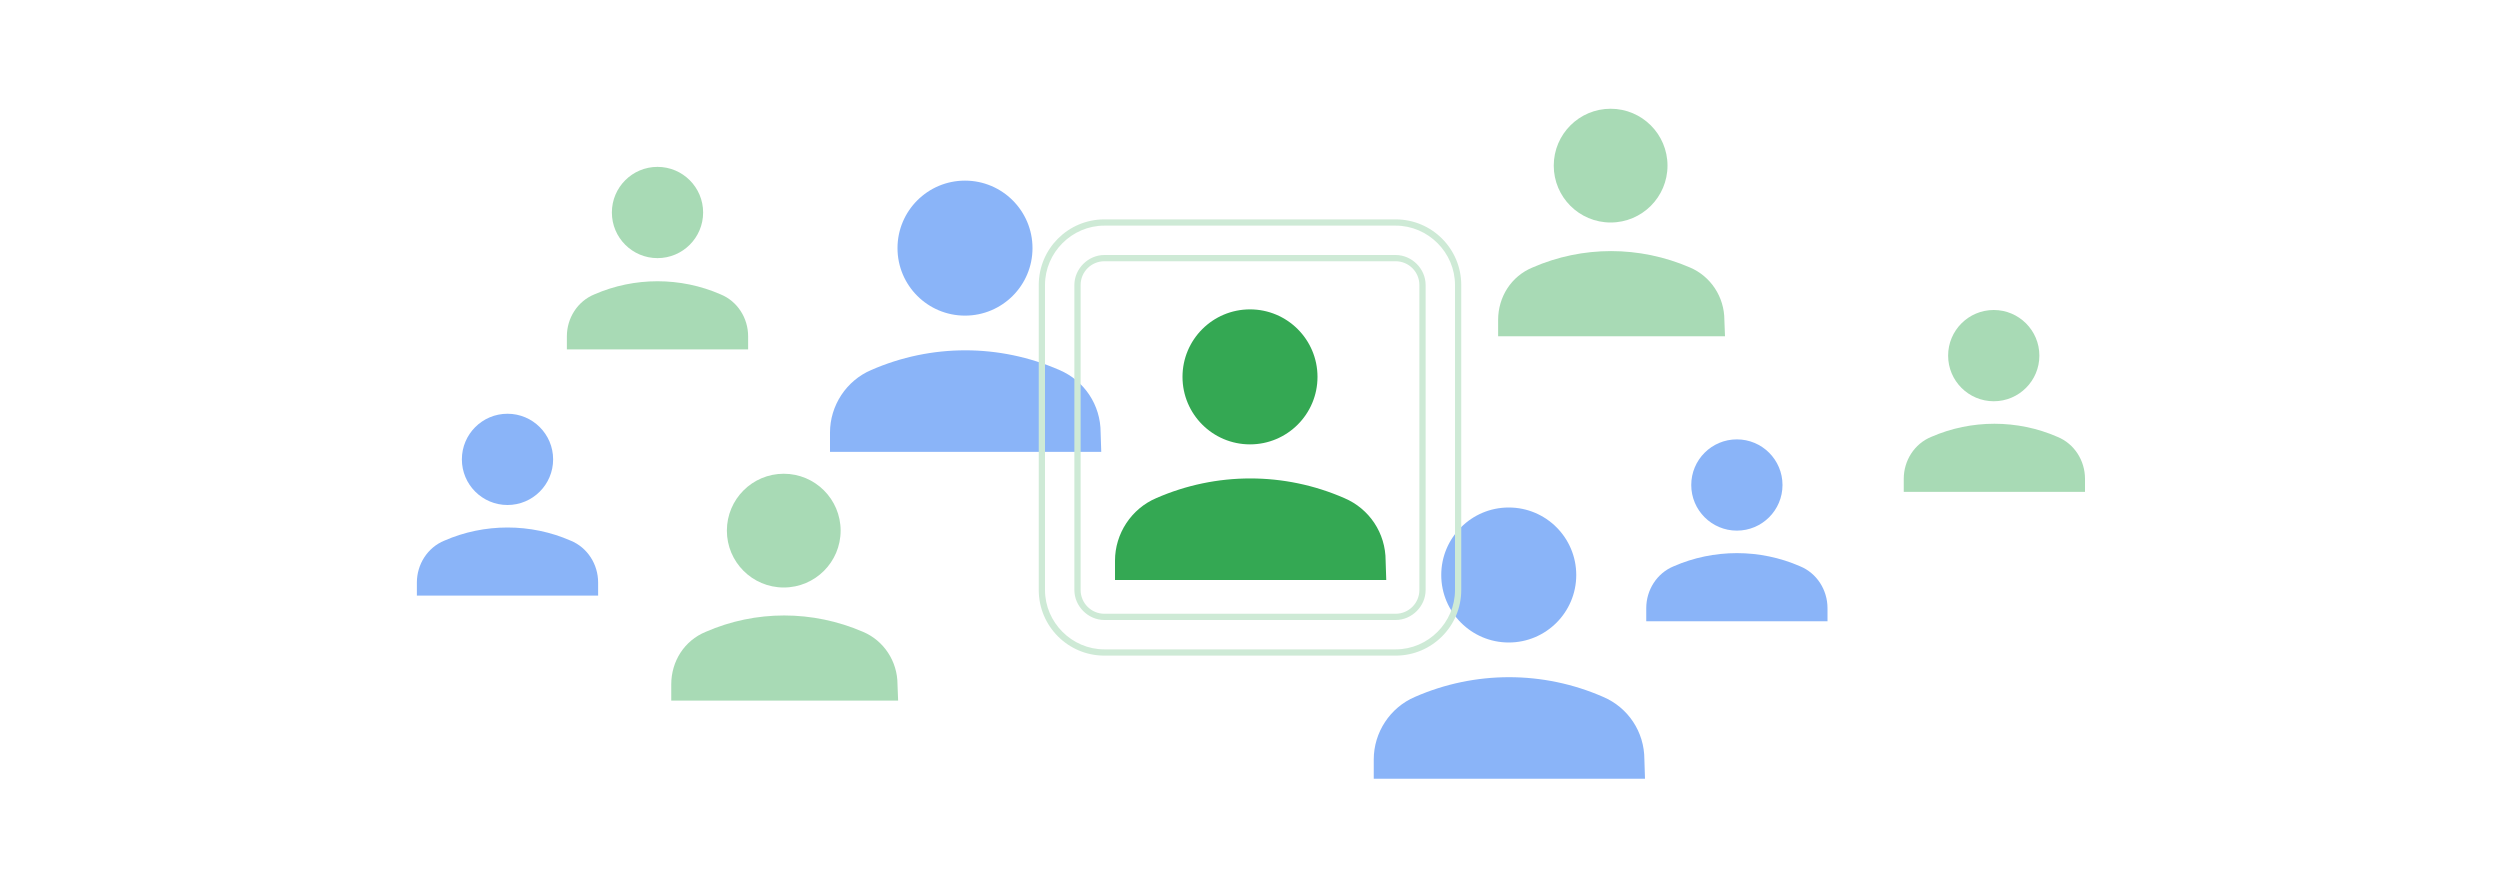 <svg xmlns="http://www.w3.org/2000/svg" viewBox="0 0 400 140"><style>.st0{fill:#8ab4f8}.st1{fill:#a8dab5}.st2{fill:#34a853}</style><circle class="st0" cx="154.4" cy="39.7" r="10.8"/><path class="st0" d="M176.1 69.2c0-4.4-2.6-8.3-6.6-10-9.6-4.2-20.5-4.2-30.1 0-4 1.7-6.6 5.7-6.6 10v3.1h43.4l-.1-3.1z"/><circle class="st0" cx="277.9" cy="77.6" r="7.3"/><path class="st0" d="M292.4 97.3c0-2.9-1.7-5.6-4.4-6.7-6.4-2.8-13.8-2.8-20.2 0-2.7 1.1-4.4 3.8-4.4 6.7v2.1h29v-2.1z"/><circle class="st1" cx="105.2" cy="34" r="7.3"/><path class="st1" d="M119.7 53.8c0-2.9-1.7-5.6-4.4-6.7-6.4-2.8-13.8-2.8-20.2 0-2.7 1.1-4.4 3.8-4.4 6.7v2.1h29v-2.1z"/><circle class="st1" cx="319" cy="56.9" r="7.3"/><path class="st1" d="M333.6 76.6c0-2.9-1.7-5.6-4.4-6.7-6.4-2.8-13.8-2.8-20.2 0-2.7 1.1-4.4 3.8-4.4 6.7v2.1h29v-2.1z"/><circle class="st0" cx="81.2" cy="73.5" r="7.3"/><path class="st0" d="M95.7 93.2c0-2.9-1.7-5.6-4.4-6.7-6.4-2.8-13.8-2.8-20.2 0-2.7 1.1-4.4 3.8-4.4 6.7v2.1h29v-2.1z"/><circle class="st0" cx="241.4" cy="92" r="10.8"/><path class="st0" d="M263.1 121.5c0-4.4-2.6-8.3-6.6-10-9.6-4.2-20.5-4.2-30.1 0-4 1.7-6.6 5.7-6.6 10v3.1h43.4l-.1-3.1z"/><circle class="st1" cx="125.4" cy="84.9" r="9.1"/><path class="st1" d="M143.6 109.5c0-3.7-2.2-7-5.5-8.4-8.1-3.5-17.2-3.5-25.2 0-3.4 1.4-5.5 4.7-5.5 8.4v2.6h36.3l-.1-2.6z"/><circle class="st1" cx="257.7" cy="26.5" r="9.1"/><path class="st1" d="M275.9 51.2c0-3.7-2.2-7-5.5-8.4-8.1-3.5-17.2-3.5-25.2 0-3.4 1.4-5.5 4.7-5.5 8.4v2.6H276l-.1-2.6z"/><circle class="st2" cx="200" cy="60.3" r="10.8"/><path class="st2" d="M221.7 89.7c0-4.4-2.6-8.3-6.6-10-9.6-4.2-20.5-4.2-30.1 0-4 1.7-6.6 5.7-6.6 10v3.1h43.4l-.1-3.1z"/><path d="M223.3 104.9h-46.6c-5.8 0-10.5-4.7-10.5-10.5V45.6c0-5.8 4.7-10.5 10.5-10.5h46.6c5.8 0 10.5 4.7 10.5 10.5v48.8c0 5.8-4.7 10.5-10.5 10.5zm-46.6-68.8c-5.2 0-9.5 4.3-9.5 9.5v48.8c0 5.2 4.3 9.5 9.5 9.5h46.6c5.2 0 9.5-4.3 9.5-9.5V45.6c0-5.2-4.3-9.5-9.5-9.5h-46.6zm46.6 63.1h-46.6c-2.6 0-4.8-2.2-4.8-4.8V45.6c0-2.6 2.2-4.8 4.8-4.8h46.6c2.6 0 4.8 2.2 4.8 4.8v48.8c0 2.6-2.2 4.8-4.8 4.8zm0-57.4h-46.6c-2.1 0-3.8 1.7-3.8 3.8v48.8c0 2.1 1.7 3.8 3.8 3.8h46.6c2.1 0 3.8-1.7 3.8-3.8V45.6c0-2.1-1.7-3.8-3.8-3.8z" fill="#ceead6"/><path fill="none" d="M0 0h400v140H0z"/></svg>